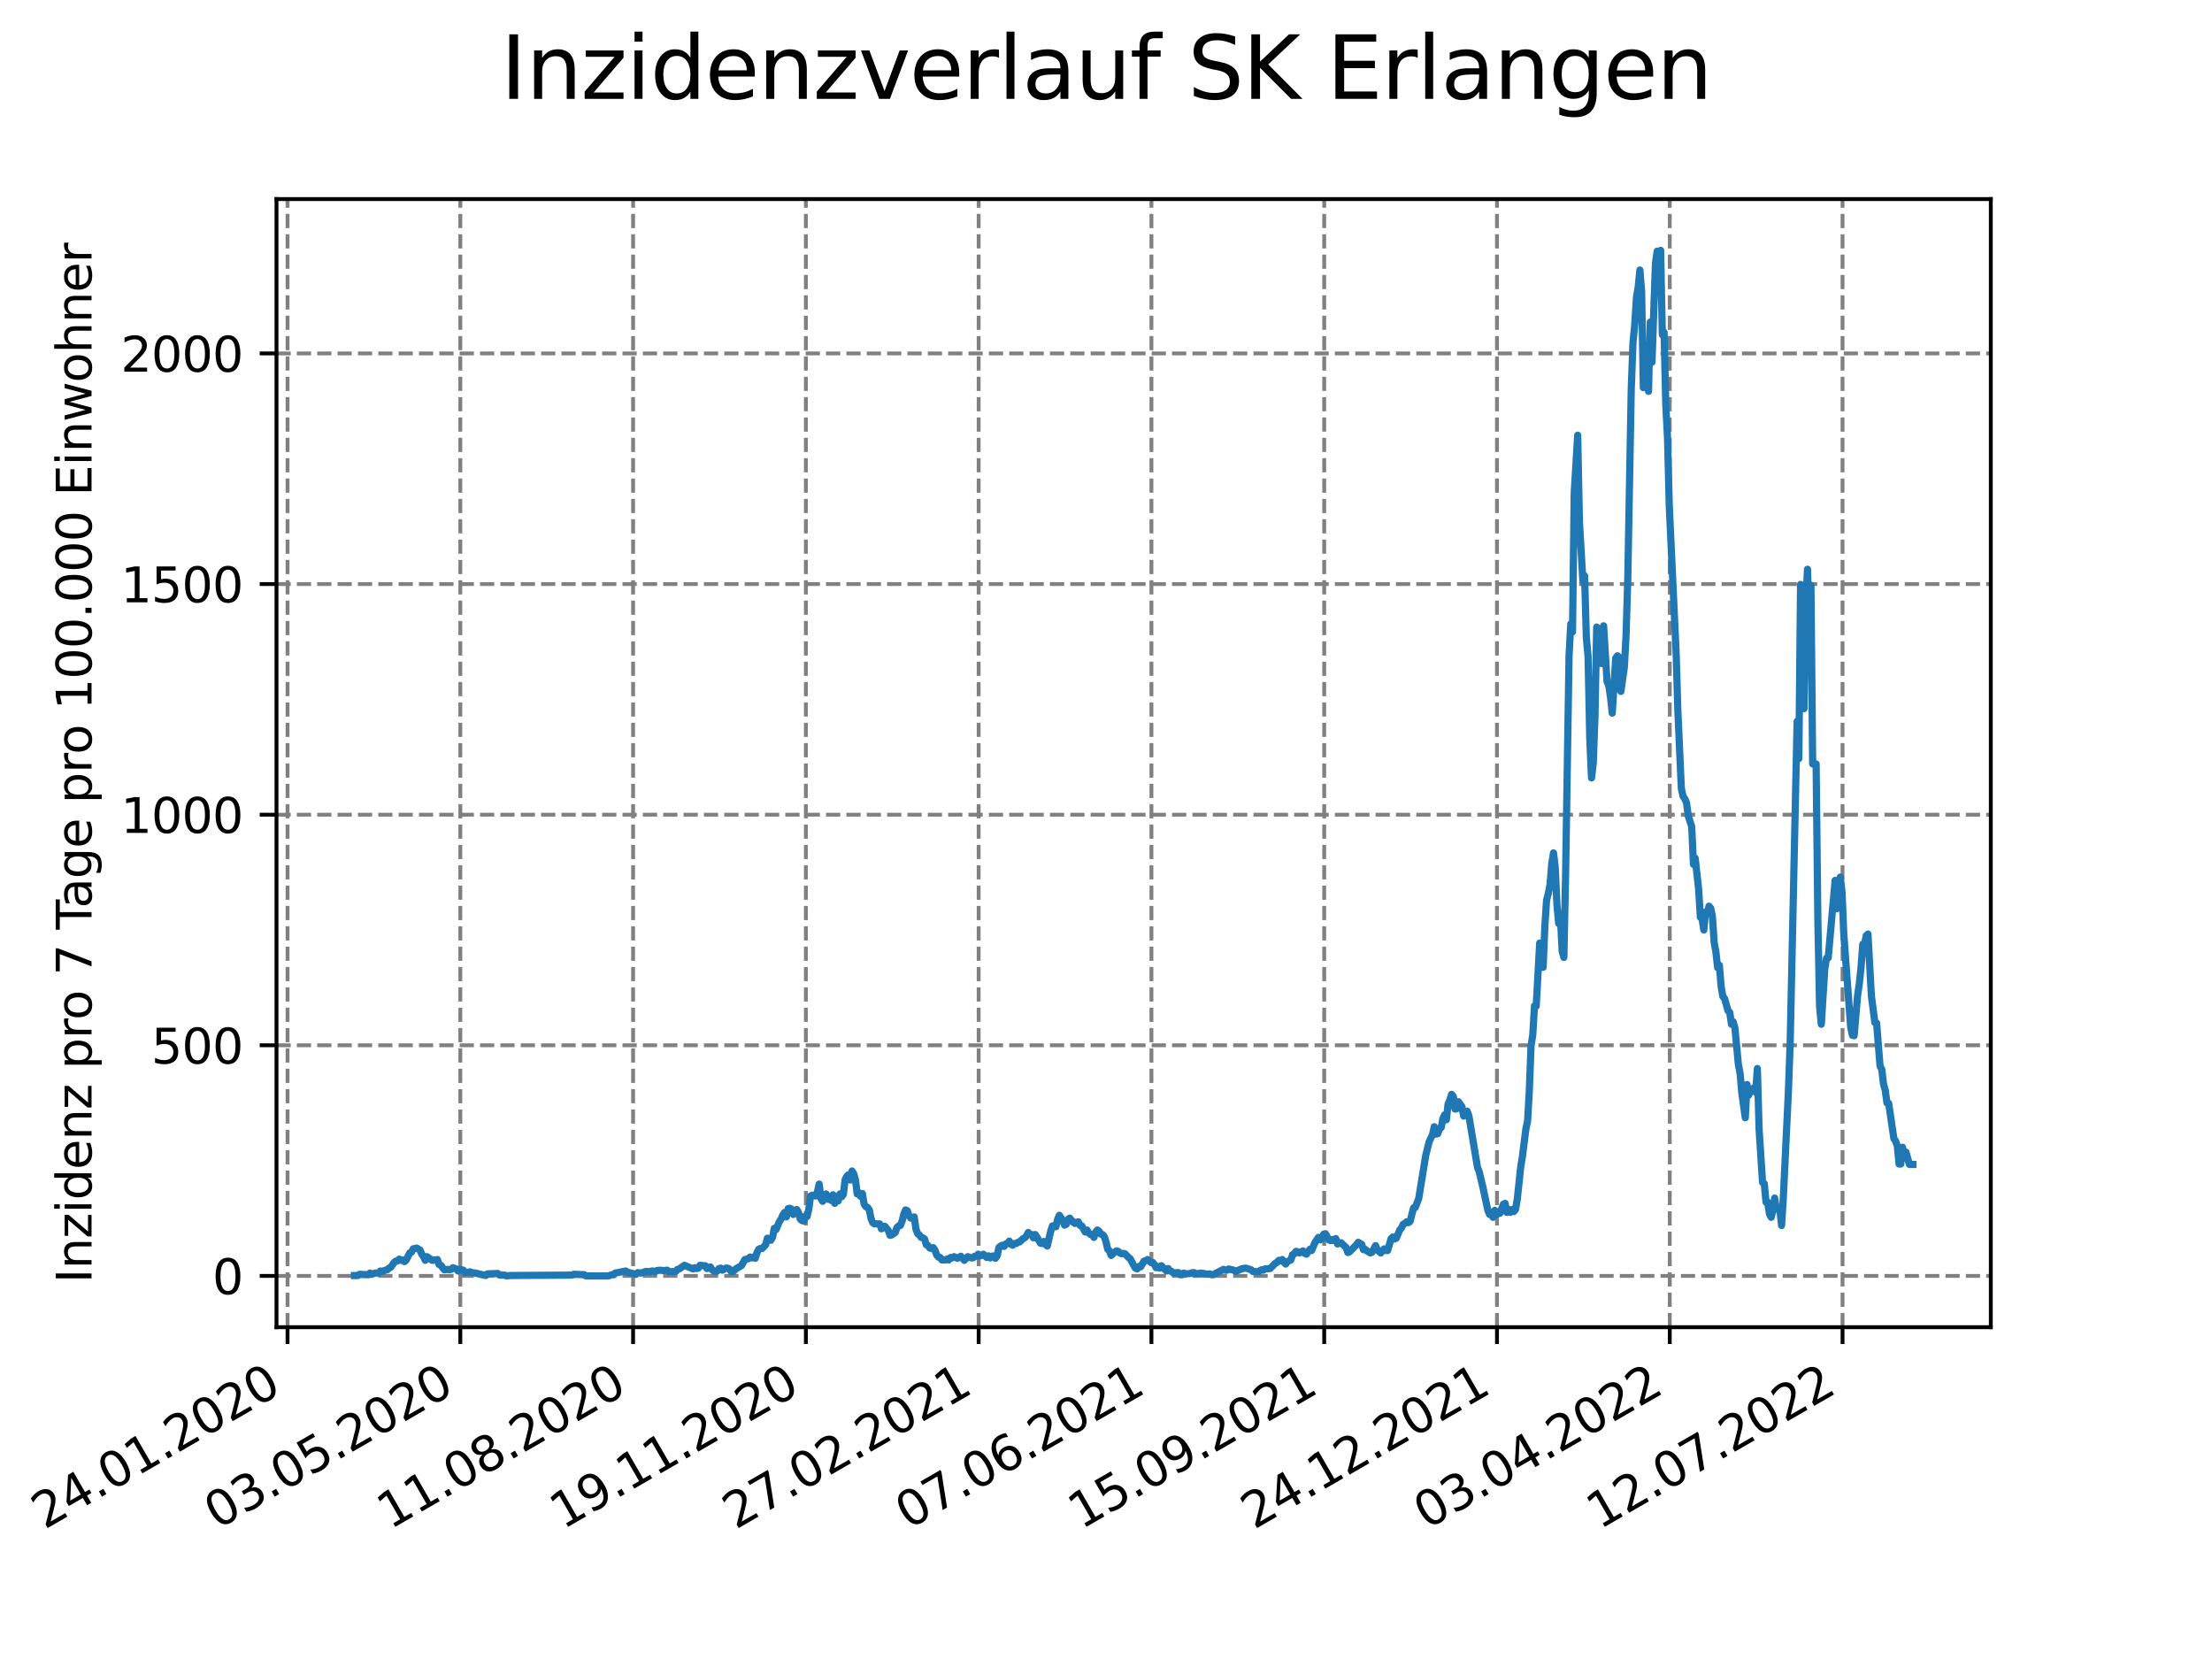 <?xml version="1.0" encoding="utf-8" standalone="no"?>
<!DOCTYPE svg PUBLIC "-//W3C//DTD SVG 1.1//EN"
  "http://www.w3.org/Graphics/SVG/1.1/DTD/svg11.dtd">
<svg xmlns:xlink="http://www.w3.org/1999/xlink" width="460.8pt" height="345.6pt" viewBox="0 0 460.8 345.6" xmlns="http://www.w3.org/2000/svg" version="1.1">
 <defs>
  <style type="text/css">*{stroke-linejoin: round; stroke-linecap: butt}</style>
 </defs>
 <g id="figure_1">
  <g id="patch_1">
   <path d="M 0 345.6 
L 460.8 345.6 
L 460.8 0 
L 0 0 
z
" style="fill: #ffffff"/>
  </g>
  <g id="axes_1">
   <g id="patch_2">
    <path d="M 57.6 276.48 
L 414.72 276.48 
L 414.72 41.472 
L 57.6 41.472 
z
" style="fill: #ffffff"/>
   </g>
   <g id="matplotlib.axis_1">
    <g id="xtick_1">
     <g id="line2d_1">
      <path d="M 59.901 276.48 
L 59.901 41.472 
" clip-path="url(#p5554e92ab6)" style="fill: none; stroke-dasharray: 2.96,1.28; stroke-dashoffset: 0; stroke: #808080; stroke-width: 0.8"/>
     </g>
     <g id="line2d_2">
      <defs>
       <path id="m5a4a48aa69" d="M 0 0 
L 0 3.5 
" style="stroke: #000000; stroke-width: 0.8"/>
      </defs>
      <g>
       <use xlink:href="#m5a4a48aa69" x="59.901" y="276.48" style="stroke: #000000; stroke-width: 0.8"/>
      </g>
     </g>
     <g id="text_1">
      <!-- 24.01.2020 -->
      <g transform="translate(9.275 318.689)rotate(-30)scale(0.1 -0.1)">
       <defs>
        <path id="DejaVuSans-32" d="M 1228 531 
L 3431 531 
L 3431 0 
L 469 0 
L 469 531 
Q 828 903 1448 1529 
Q 2069 2156 2228 2338 
Q 2531 2678 2651 2914 
Q 2772 3150 2772 3378 
Q 2772 3750 2511 3984 
Q 2250 4219 1831 4219 
Q 1534 4219 1204 4116 
Q 875 4013 500 3803 
L 500 4441 
Q 881 4594 1212 4672 
Q 1544 4750 1819 4750 
Q 2544 4750 2975 4387 
Q 3406 4025 3406 3419 
Q 3406 3131 3298 2873 
Q 3191 2616 2906 2266 
Q 2828 2175 2409 1742 
Q 1991 1309 1228 531 
z
" transform="scale(0.016)"/>
        <path id="DejaVuSans-34" d="M 2419 4116 
L 825 1625 
L 2419 1625 
L 2419 4116 
z
M 2253 4666 
L 3047 4666 
L 3047 1625 
L 3713 1625 
L 3713 1100 
L 3047 1100 
L 3047 0 
L 2419 0 
L 2419 1100 
L 313 1100 
L 313 1709 
L 2253 4666 
z
" transform="scale(0.016)"/>
        <path id="DejaVuSans-2e" d="M 684 794 
L 1344 794 
L 1344 0 
L 684 0 
L 684 794 
z
" transform="scale(0.016)"/>
        <path id="DejaVuSans-30" d="M 2034 4250 
Q 1547 4250 1301 3770 
Q 1056 3291 1056 2328 
Q 1056 1369 1301 889 
Q 1547 409 2034 409 
Q 2525 409 2770 889 
Q 3016 1369 3016 2328 
Q 3016 3291 2770 3770 
Q 2525 4250 2034 4250 
z
M 2034 4750 
Q 2819 4750 3233 4129 
Q 3647 3509 3647 2328 
Q 3647 1150 3233 529 
Q 2819 -91 2034 -91 
Q 1250 -91 836 529 
Q 422 1150 422 2328 
Q 422 3509 836 4129 
Q 1250 4750 2034 4750 
z
" transform="scale(0.016)"/>
        <path id="DejaVuSans-31" d="M 794 531 
L 1825 531 
L 1825 4091 
L 703 3866 
L 703 4441 
L 1819 4666 
L 2450 4666 
L 2450 531 
L 3481 531 
L 3481 0 
L 794 0 
L 794 531 
z
" transform="scale(0.016)"/>
       </defs>
       <use xlink:href="#DejaVuSans-32"/>
       <use xlink:href="#DejaVuSans-34" x="63.623"/>
       <use xlink:href="#DejaVuSans-2e" x="127.246"/>
       <use xlink:href="#DejaVuSans-30" x="159.033"/>
       <use xlink:href="#DejaVuSans-31" x="222.656"/>
       <use xlink:href="#DejaVuSans-2e" x="286.279"/>
       <use xlink:href="#DejaVuSans-32" x="318.066"/>
       <use xlink:href="#DejaVuSans-30" x="381.689"/>
       <use xlink:href="#DejaVuSans-32" x="445.312"/>
       <use xlink:href="#DejaVuSans-30" x="508.936"/>
      </g>
     </g>
    </g>
    <g id="xtick_2">
     <g id="line2d_3">
      <path d="M 95.893 276.48 
L 95.893 41.472 
" clip-path="url(#p5554e92ab6)" style="fill: none; stroke-dasharray: 2.96,1.28; stroke-dashoffset: 0; stroke: #808080; stroke-width: 0.8"/>
     </g>
     <g id="line2d_4">
      <g>
       <use xlink:href="#m5a4a48aa69" x="95.893" y="276.48" style="stroke: #000000; stroke-width: 0.8"/>
      </g>
     </g>
     <g id="text_2">
      <!-- 03.05.2020 -->
      <g transform="translate(45.268 318.689)rotate(-30)scale(0.1 -0.1)">
       <defs>
        <path id="DejaVuSans-33" d="M 2597 2516 
Q 3050 2419 3304 2112 
Q 3559 1806 3559 1356 
Q 3559 666 3084 287 
Q 2609 -91 1734 -91 
Q 1441 -91 1130 -33 
Q 819 25 488 141 
L 488 750 
Q 750 597 1062 519 
Q 1375 441 1716 441 
Q 2309 441 2620 675 
Q 2931 909 2931 1356 
Q 2931 1769 2642 2001 
Q 2353 2234 1838 2234 
L 1294 2234 
L 1294 2753 
L 1863 2753 
Q 2328 2753 2575 2939 
Q 2822 3125 2822 3475 
Q 2822 3834 2567 4026 
Q 2313 4219 1838 4219 
Q 1578 4219 1281 4162 
Q 984 4106 628 3988 
L 628 4550 
Q 988 4650 1302 4700 
Q 1616 4750 1894 4750 
Q 2613 4750 3031 4423 
Q 3450 4097 3450 3541 
Q 3450 3153 3228 2886 
Q 3006 2619 2597 2516 
z
" transform="scale(0.016)"/>
        <path id="DejaVuSans-35" d="M 691 4666 
L 3169 4666 
L 3169 4134 
L 1269 4134 
L 1269 2991 
Q 1406 3038 1543 3061 
Q 1681 3084 1819 3084 
Q 2600 3084 3056 2656 
Q 3513 2228 3513 1497 
Q 3513 744 3044 326 
Q 2575 -91 1722 -91 
Q 1428 -91 1123 -41 
Q 819 9 494 109 
L 494 744 
Q 775 591 1075 516 
Q 1375 441 1709 441 
Q 2250 441 2565 725 
Q 2881 1009 2881 1497 
Q 2881 1984 2565 2268 
Q 2250 2553 1709 2553 
Q 1456 2553 1204 2497 
Q 953 2441 691 2322 
L 691 4666 
z
" transform="scale(0.016)"/>
       </defs>
       <use xlink:href="#DejaVuSans-30"/>
       <use xlink:href="#DejaVuSans-33" x="63.623"/>
       <use xlink:href="#DejaVuSans-2e" x="127.246"/>
       <use xlink:href="#DejaVuSans-30" x="159.033"/>
       <use xlink:href="#DejaVuSans-35" x="222.656"/>
       <use xlink:href="#DejaVuSans-2e" x="286.279"/>
       <use xlink:href="#DejaVuSans-32" x="318.066"/>
       <use xlink:href="#DejaVuSans-30" x="381.689"/>
       <use xlink:href="#DejaVuSans-32" x="445.312"/>
       <use xlink:href="#DejaVuSans-30" x="508.936"/>
      </g>
     </g>
    </g>
    <g id="xtick_3">
     <g id="line2d_5">
      <path d="M 131.886 276.48 
L 131.886 41.472 
" clip-path="url(#p5554e92ab6)" style="fill: none; stroke-dasharray: 2.96,1.28; stroke-dashoffset: 0; stroke: #808080; stroke-width: 0.8"/>
     </g>
     <g id="line2d_6">
      <g>
       <use xlink:href="#m5a4a48aa69" x="131.886" y="276.48" style="stroke: #000000; stroke-width: 0.8"/>
      </g>
     </g>
     <g id="text_3">
      <!-- 11.08.2020 -->
      <g transform="translate(81.261 318.689)rotate(-30)scale(0.1 -0.1)">
       <defs>
        <path id="DejaVuSans-38" d="M 2034 2216 
Q 1584 2216 1326 1975 
Q 1069 1734 1069 1313 
Q 1069 891 1326 650 
Q 1584 409 2034 409 
Q 2484 409 2743 651 
Q 3003 894 3003 1313 
Q 3003 1734 2745 1975 
Q 2488 2216 2034 2216 
z
M 1403 2484 
Q 997 2584 770 2862 
Q 544 3141 544 3541 
Q 544 4100 942 4425 
Q 1341 4750 2034 4750 
Q 2731 4750 3128 4425 
Q 3525 4100 3525 3541 
Q 3525 3141 3298 2862 
Q 3072 2584 2669 2484 
Q 3125 2378 3379 2068 
Q 3634 1759 3634 1313 
Q 3634 634 3220 271 
Q 2806 -91 2034 -91 
Q 1263 -91 848 271 
Q 434 634 434 1313 
Q 434 1759 690 2068 
Q 947 2378 1403 2484 
z
M 1172 3481 
Q 1172 3119 1398 2916 
Q 1625 2713 2034 2713 
Q 2441 2713 2670 2916 
Q 2900 3119 2900 3481 
Q 2900 3844 2670 4047 
Q 2441 4250 2034 4250 
Q 1625 4250 1398 4047 
Q 1172 3844 1172 3481 
z
" transform="scale(0.016)"/>
       </defs>
       <use xlink:href="#DejaVuSans-31"/>
       <use xlink:href="#DejaVuSans-31" x="63.623"/>
       <use xlink:href="#DejaVuSans-2e" x="127.246"/>
       <use xlink:href="#DejaVuSans-30" x="159.033"/>
       <use xlink:href="#DejaVuSans-38" x="222.656"/>
       <use xlink:href="#DejaVuSans-2e" x="286.279"/>
       <use xlink:href="#DejaVuSans-32" x="318.066"/>
       <use xlink:href="#DejaVuSans-30" x="381.689"/>
       <use xlink:href="#DejaVuSans-32" x="445.312"/>
       <use xlink:href="#DejaVuSans-30" x="508.936"/>
      </g>
     </g>
    </g>
    <g id="xtick_4">
     <g id="line2d_7">
      <path d="M 167.879 276.48 
L 167.879 41.472 
" clip-path="url(#p5554e92ab6)" style="fill: none; stroke-dasharray: 2.96,1.28; stroke-dashoffset: 0; stroke: #808080; stroke-width: 0.8"/>
     </g>
     <g id="line2d_8">
      <g>
       <use xlink:href="#m5a4a48aa69" x="167.879" y="276.48" style="stroke: #000000; stroke-width: 0.8"/>
      </g>
     </g>
     <g id="text_4">
      <!-- 19.11.2020 -->
      <g transform="translate(117.254 318.689)rotate(-30)scale(0.1 -0.1)">
       <defs>
        <path id="DejaVuSans-39" d="M 703 97 
L 703 672 
Q 941 559 1184 500 
Q 1428 441 1663 441 
Q 2288 441 2617 861 
Q 2947 1281 2994 2138 
Q 2813 1869 2534 1725 
Q 2256 1581 1919 1581 
Q 1219 1581 811 2004 
Q 403 2428 403 3163 
Q 403 3881 828 4315 
Q 1253 4750 1959 4750 
Q 2769 4750 3195 4129 
Q 3622 3509 3622 2328 
Q 3622 1225 3098 567 
Q 2575 -91 1691 -91 
Q 1453 -91 1209 -44 
Q 966 3 703 97 
z
M 1959 2075 
Q 2384 2075 2632 2365 
Q 2881 2656 2881 3163 
Q 2881 3666 2632 3958 
Q 2384 4250 1959 4250 
Q 1534 4250 1286 3958 
Q 1038 3666 1038 3163 
Q 1038 2656 1286 2365 
Q 1534 2075 1959 2075 
z
" transform="scale(0.016)"/>
       </defs>
       <use xlink:href="#DejaVuSans-31"/>
       <use xlink:href="#DejaVuSans-39" x="63.623"/>
       <use xlink:href="#DejaVuSans-2e" x="127.246"/>
       <use xlink:href="#DejaVuSans-31" x="159.033"/>
       <use xlink:href="#DejaVuSans-31" x="222.656"/>
       <use xlink:href="#DejaVuSans-2e" x="286.279"/>
       <use xlink:href="#DejaVuSans-32" x="318.066"/>
       <use xlink:href="#DejaVuSans-30" x="381.689"/>
       <use xlink:href="#DejaVuSans-32" x="445.312"/>
       <use xlink:href="#DejaVuSans-30" x="508.936"/>
      </g>
     </g>
    </g>
    <g id="xtick_5">
     <g id="line2d_9">
      <path d="M 203.872 276.48 
L 203.872 41.472 
" clip-path="url(#p5554e92ab6)" style="fill: none; stroke-dasharray: 2.96,1.28; stroke-dashoffset: 0; stroke: #808080; stroke-width: 0.8"/>
     </g>
     <g id="line2d_10">
      <g>
       <use xlink:href="#m5a4a48aa69" x="203.872" y="276.48" style="stroke: #000000; stroke-width: 0.8"/>
      </g>
     </g>
     <g id="text_5">
      <!-- 27.02.2021 -->
      <g transform="translate(153.246 318.689)rotate(-30)scale(0.1 -0.1)">
       <defs>
        <path id="DejaVuSans-37" d="M 525 4666 
L 3525 4666 
L 3525 4397 
L 1831 0 
L 1172 0 
L 2766 4134 
L 525 4134 
L 525 4666 
z
" transform="scale(0.016)"/>
       </defs>
       <use xlink:href="#DejaVuSans-32"/>
       <use xlink:href="#DejaVuSans-37" x="63.623"/>
       <use xlink:href="#DejaVuSans-2e" x="127.246"/>
       <use xlink:href="#DejaVuSans-30" x="159.033"/>
       <use xlink:href="#DejaVuSans-32" x="222.656"/>
       <use xlink:href="#DejaVuSans-2e" x="286.279"/>
       <use xlink:href="#DejaVuSans-32" x="318.066"/>
       <use xlink:href="#DejaVuSans-30" x="381.689"/>
       <use xlink:href="#DejaVuSans-32" x="445.312"/>
       <use xlink:href="#DejaVuSans-31" x="508.936"/>
      </g>
     </g>
    </g>
    <g id="xtick_6">
     <g id="line2d_11">
      <path d="M 239.864 276.48 
L 239.864 41.472 
" clip-path="url(#p5554e92ab6)" style="fill: none; stroke-dasharray: 2.96,1.28; stroke-dashoffset: 0; stroke: #808080; stroke-width: 0.8"/>
     </g>
     <g id="line2d_12">
      <g>
       <use xlink:href="#m5a4a48aa69" x="239.864" y="276.48" style="stroke: #000000; stroke-width: 0.8"/>
      </g>
     </g>
     <g id="text_6">
      <!-- 07.06.2021 -->
      <g transform="translate(189.239 318.689)rotate(-30)scale(0.1 -0.1)">
       <defs>
        <path id="DejaVuSans-36" d="M 2113 2584 
Q 1688 2584 1439 2293 
Q 1191 2003 1191 1497 
Q 1191 994 1439 701 
Q 1688 409 2113 409 
Q 2538 409 2786 701 
Q 3034 994 3034 1497 
Q 3034 2003 2786 2293 
Q 2538 2584 2113 2584 
z
M 3366 4563 
L 3366 3988 
Q 3128 4100 2886 4159 
Q 2644 4219 2406 4219 
Q 1781 4219 1451 3797 
Q 1122 3375 1075 2522 
Q 1259 2794 1537 2939 
Q 1816 3084 2150 3084 
Q 2853 3084 3261 2657 
Q 3669 2231 3669 1497 
Q 3669 778 3244 343 
Q 2819 -91 2113 -91 
Q 1303 -91 875 529 
Q 447 1150 447 2328 
Q 447 3434 972 4092 
Q 1497 4750 2381 4750 
Q 2619 4750 2861 4703 
Q 3103 4656 3366 4563 
z
" transform="scale(0.016)"/>
       </defs>
       <use xlink:href="#DejaVuSans-30"/>
       <use xlink:href="#DejaVuSans-37" x="63.623"/>
       <use xlink:href="#DejaVuSans-2e" x="127.246"/>
       <use xlink:href="#DejaVuSans-30" x="159.033"/>
       <use xlink:href="#DejaVuSans-36" x="222.656"/>
       <use xlink:href="#DejaVuSans-2e" x="286.279"/>
       <use xlink:href="#DejaVuSans-32" x="318.066"/>
       <use xlink:href="#DejaVuSans-30" x="381.689"/>
       <use xlink:href="#DejaVuSans-32" x="445.312"/>
       <use xlink:href="#DejaVuSans-31" x="508.936"/>
      </g>
     </g>
    </g>
    <g id="xtick_7">
     <g id="line2d_13">
      <path d="M 275.857 276.48 
L 275.857 41.472 
" clip-path="url(#p5554e92ab6)" style="fill: none; stroke-dasharray: 2.96,1.28; stroke-dashoffset: 0; stroke: #808080; stroke-width: 0.8"/>
     </g>
     <g id="line2d_14">
      <g>
       <use xlink:href="#m5a4a48aa69" x="275.857" y="276.48" style="stroke: #000000; stroke-width: 0.8"/>
      </g>
     </g>
     <g id="text_7">
      <!-- 15.09.2021 -->
      <g transform="translate(225.232 318.689)rotate(-30)scale(0.1 -0.1)">
       <use xlink:href="#DejaVuSans-31"/>
       <use xlink:href="#DejaVuSans-35" x="63.623"/>
       <use xlink:href="#DejaVuSans-2e" x="127.246"/>
       <use xlink:href="#DejaVuSans-30" x="159.033"/>
       <use xlink:href="#DejaVuSans-39" x="222.656"/>
       <use xlink:href="#DejaVuSans-2e" x="286.279"/>
       <use xlink:href="#DejaVuSans-32" x="318.066"/>
       <use xlink:href="#DejaVuSans-30" x="381.689"/>
       <use xlink:href="#DejaVuSans-32" x="445.312"/>
       <use xlink:href="#DejaVuSans-31" x="508.936"/>
      </g>
     </g>
    </g>
    <g id="xtick_8">
     <g id="line2d_15">
      <path d="M 311.85 276.48 
L 311.85 41.472 
" clip-path="url(#p5554e92ab6)" style="fill: none; stroke-dasharray: 2.96,1.28; stroke-dashoffset: 0; stroke: #808080; stroke-width: 0.8"/>
     </g>
     <g id="line2d_16">
      <g>
       <use xlink:href="#m5a4a48aa69" x="311.85" y="276.48" style="stroke: #000000; stroke-width: 0.8"/>
      </g>
     </g>
     <g id="text_8">
      <!-- 24.12.2021 -->
      <g transform="translate(261.225 318.689)rotate(-30)scale(0.1 -0.1)">
       <use xlink:href="#DejaVuSans-32"/>
       <use xlink:href="#DejaVuSans-34" x="63.623"/>
       <use xlink:href="#DejaVuSans-2e" x="127.246"/>
       <use xlink:href="#DejaVuSans-31" x="159.033"/>
       <use xlink:href="#DejaVuSans-32" x="222.656"/>
       <use xlink:href="#DejaVuSans-2e" x="286.279"/>
       <use xlink:href="#DejaVuSans-32" x="318.066"/>
       <use xlink:href="#DejaVuSans-30" x="381.689"/>
       <use xlink:href="#DejaVuSans-32" x="445.312"/>
       <use xlink:href="#DejaVuSans-31" x="508.936"/>
      </g>
     </g>
    </g>
    <g id="xtick_9">
     <g id="line2d_17">
      <path d="M 347.842 276.48 
L 347.842 41.472 
" clip-path="url(#p5554e92ab6)" style="fill: none; stroke-dasharray: 2.96,1.28; stroke-dashoffset: 0; stroke: #808080; stroke-width: 0.8"/>
     </g>
     <g id="line2d_18">
      <g>
       <use xlink:href="#m5a4a48aa69" x="347.842" y="276.48" style="stroke: #000000; stroke-width: 0.8"/>
      </g>
     </g>
     <g id="text_9">
      <!-- 03.04.2022 -->
      <g transform="translate(297.217 318.689)rotate(-30)scale(0.1 -0.1)">
       <use xlink:href="#DejaVuSans-30"/>
       <use xlink:href="#DejaVuSans-33" x="63.623"/>
       <use xlink:href="#DejaVuSans-2e" x="127.246"/>
       <use xlink:href="#DejaVuSans-30" x="159.033"/>
       <use xlink:href="#DejaVuSans-34" x="222.656"/>
       <use xlink:href="#DejaVuSans-2e" x="286.279"/>
       <use xlink:href="#DejaVuSans-32" x="318.066"/>
       <use xlink:href="#DejaVuSans-30" x="381.689"/>
       <use xlink:href="#DejaVuSans-32" x="445.312"/>
       <use xlink:href="#DejaVuSans-32" x="508.936"/>
      </g>
     </g>
    </g>
    <g id="xtick_10">
     <g id="line2d_19">
      <path d="M 383.835 276.48 
L 383.835 41.472 
" clip-path="url(#p5554e92ab6)" style="fill: none; stroke-dasharray: 2.96,1.28; stroke-dashoffset: 0; stroke: #808080; stroke-width: 0.8"/>
     </g>
     <g id="line2d_20">
      <g>
       <use xlink:href="#m5a4a48aa69" x="383.835" y="276.48" style="stroke: #000000; stroke-width: 0.8"/>
      </g>
     </g>
     <g id="text_10">
      <!-- 12.07.2022 -->
      <g transform="translate(333.21 318.689)rotate(-30)scale(0.1 -0.1)">
       <use xlink:href="#DejaVuSans-31"/>
       <use xlink:href="#DejaVuSans-32" x="63.623"/>
       <use xlink:href="#DejaVuSans-2e" x="127.246"/>
       <use xlink:href="#DejaVuSans-30" x="159.033"/>
       <use xlink:href="#DejaVuSans-37" x="222.656"/>
       <use xlink:href="#DejaVuSans-2e" x="286.279"/>
       <use xlink:href="#DejaVuSans-32" x="318.066"/>
       <use xlink:href="#DejaVuSans-30" x="381.689"/>
       <use xlink:href="#DejaVuSans-32" x="445.312"/>
       <use xlink:href="#DejaVuSans-32" x="508.936"/>
      </g>
     </g>
    </g>
   </g>
   <g id="matplotlib.axis_2">
    <g id="ytick_1">
     <g id="line2d_21">
      <path d="M 57.6 265.798 
L 414.72 265.798 
" clip-path="url(#p5554e92ab6)" style="fill: none; stroke-dasharray: 2.96,1.28; stroke-dashoffset: 0; stroke: #808080; stroke-width: 0.8"/>
     </g>
     <g id="line2d_22">
      <defs>
       <path id="m7c96e357f3" d="M 0 0 
L -3.5 0 
" style="stroke: #000000; stroke-width: 0.8"/>
      </defs>
      <g>
       <use xlink:href="#m7c96e357f3" x="57.6" y="265.798" style="stroke: #000000; stroke-width: 0.8"/>
      </g>
     </g>
     <g id="text_11">
      <!-- 0 -->
      <g transform="translate(44.237 269.597)scale(0.1 -0.1)">
       <use xlink:href="#DejaVuSans-30"/>
      </g>
     </g>
    </g>
    <g id="ytick_2">
     <g id="line2d_23">
      <path d="M 57.6 217.754 
L 414.72 217.754 
" clip-path="url(#p5554e92ab6)" style="fill: none; stroke-dasharray: 2.96,1.28; stroke-dashoffset: 0; stroke: #808080; stroke-width: 0.8"/>
     </g>
     <g id="line2d_24">
      <g>
       <use xlink:href="#m7c96e357f3" x="57.6" y="217.754" style="stroke: #000000; stroke-width: 0.8"/>
      </g>
     </g>
     <g id="text_12">
      <!-- 500 -->
      <g transform="translate(31.512 221.554)scale(0.1 -0.1)">
       <use xlink:href="#DejaVuSans-35"/>
       <use xlink:href="#DejaVuSans-30" x="63.623"/>
       <use xlink:href="#DejaVuSans-30" x="127.246"/>
      </g>
     </g>
    </g>
    <g id="ytick_3">
     <g id="line2d_25">
      <path d="M 57.6 169.711 
L 414.72 169.711 
" clip-path="url(#p5554e92ab6)" style="fill: none; stroke-dasharray: 2.96,1.28; stroke-dashoffset: 0; stroke: #808080; stroke-width: 0.8"/>
     </g>
     <g id="line2d_26">
      <g>
       <use xlink:href="#m7c96e357f3" x="57.6" y="169.711" style="stroke: #000000; stroke-width: 0.8"/>
      </g>
     </g>
     <g id="text_13">
      <!-- 1000 -->
      <g transform="translate(25.15 173.51)scale(0.1 -0.1)">
       <use xlink:href="#DejaVuSans-31"/>
       <use xlink:href="#DejaVuSans-30" x="63.623"/>
       <use xlink:href="#DejaVuSans-30" x="127.246"/>
       <use xlink:href="#DejaVuSans-30" x="190.869"/>
      </g>
     </g>
    </g>
    <g id="ytick_4">
     <g id="line2d_27">
      <path d="M 57.6 121.668 
L 414.72 121.668 
" clip-path="url(#p5554e92ab6)" style="fill: none; stroke-dasharray: 2.96,1.28; stroke-dashoffset: 0; stroke: #808080; stroke-width: 0.8"/>
     </g>
     <g id="line2d_28">
      <g>
       <use xlink:href="#m7c96e357f3" x="57.6" y="121.668" style="stroke: #000000; stroke-width: 0.8"/>
      </g>
     </g>
     <g id="text_14">
      <!-- 1500 -->
      <g transform="translate(25.15 125.467)scale(0.1 -0.1)">
       <use xlink:href="#DejaVuSans-31"/>
       <use xlink:href="#DejaVuSans-35" x="63.623"/>
       <use xlink:href="#DejaVuSans-30" x="127.246"/>
       <use xlink:href="#DejaVuSans-30" x="190.869"/>
      </g>
     </g>
    </g>
    <g id="ytick_5">
     <g id="line2d_29">
      <path d="M 57.6 73.624 
L 414.72 73.624 
" clip-path="url(#p5554e92ab6)" style="fill: none; stroke-dasharray: 2.96,1.28; stroke-dashoffset: 0; stroke: #808080; stroke-width: 0.8"/>
     </g>
     <g id="line2d_30">
      <g>
       <use xlink:href="#m7c96e357f3" x="57.6" y="73.624" style="stroke: #000000; stroke-width: 0.8"/>
      </g>
     </g>
     <g id="text_15">
      <!-- 2000 -->
      <g transform="translate(25.15 77.424)scale(0.1 -0.1)">
       <use xlink:href="#DejaVuSans-32"/>
       <use xlink:href="#DejaVuSans-30" x="63.623"/>
       <use xlink:href="#DejaVuSans-30" x="127.246"/>
       <use xlink:href="#DejaVuSans-30" x="190.869"/>
      </g>
     </g>
    </g>
    <g id="text_16">
     <!-- Inzidenz pro 7 Tage pro 100.000 Einwohner -->
     <g transform="translate(19.07 267.301)rotate(-90)scale(0.1 -0.1)">
      <defs>
       <path id="DejaVuSans-49" d="M 628 4666 
L 1259 4666 
L 1259 0 
L 628 0 
L 628 4666 
z
" transform="scale(0.016)"/>
       <path id="DejaVuSans-6e" d="M 3513 2113 
L 3513 0 
L 2938 0 
L 2938 2094 
Q 2938 2591 2744 2837 
Q 2550 3084 2163 3084 
Q 1697 3084 1428 2787 
Q 1159 2491 1159 1978 
L 1159 0 
L 581 0 
L 581 3500 
L 1159 3500 
L 1159 2956 
Q 1366 3272 1645 3428 
Q 1925 3584 2291 3584 
Q 2894 3584 3203 3211 
Q 3513 2838 3513 2113 
z
" transform="scale(0.016)"/>
       <path id="DejaVuSans-7a" d="M 353 3500 
L 3084 3500 
L 3084 2975 
L 922 459 
L 3084 459 
L 3084 0 
L 275 0 
L 275 525 
L 2438 3041 
L 353 3041 
L 353 3500 
z
" transform="scale(0.016)"/>
       <path id="DejaVuSans-69" d="M 603 3500 
L 1178 3500 
L 1178 0 
L 603 0 
L 603 3500 
z
M 603 4863 
L 1178 4863 
L 1178 4134 
L 603 4134 
L 603 4863 
z
" transform="scale(0.016)"/>
       <path id="DejaVuSans-64" d="M 2906 2969 
L 2906 4863 
L 3481 4863 
L 3481 0 
L 2906 0 
L 2906 525 
Q 2725 213 2448 61 
Q 2172 -91 1784 -91 
Q 1150 -91 751 415 
Q 353 922 353 1747 
Q 353 2572 751 3078 
Q 1150 3584 1784 3584 
Q 2172 3584 2448 3432 
Q 2725 3281 2906 2969 
z
M 947 1747 
Q 947 1113 1208 752 
Q 1469 391 1925 391 
Q 2381 391 2643 752 
Q 2906 1113 2906 1747 
Q 2906 2381 2643 2742 
Q 2381 3103 1925 3103 
Q 1469 3103 1208 2742 
Q 947 2381 947 1747 
z
" transform="scale(0.016)"/>
       <path id="DejaVuSans-65" d="M 3597 1894 
L 3597 1613 
L 953 1613 
Q 991 1019 1311 708 
Q 1631 397 2203 397 
Q 2534 397 2845 478 
Q 3156 559 3463 722 
L 3463 178 
Q 3153 47 2828 -22 
Q 2503 -91 2169 -91 
Q 1331 -91 842 396 
Q 353 884 353 1716 
Q 353 2575 817 3079 
Q 1281 3584 2069 3584 
Q 2775 3584 3186 3129 
Q 3597 2675 3597 1894 
z
M 3022 2063 
Q 3016 2534 2758 2815 
Q 2500 3097 2075 3097 
Q 1594 3097 1305 2825 
Q 1016 2553 972 2059 
L 3022 2063 
z
" transform="scale(0.016)"/>
       <path id="DejaVuSans-20" transform="scale(0.016)"/>
       <path id="DejaVuSans-70" d="M 1159 525 
L 1159 -1331 
L 581 -1331 
L 581 3500 
L 1159 3500 
L 1159 2969 
Q 1341 3281 1617 3432 
Q 1894 3584 2278 3584 
Q 2916 3584 3314 3078 
Q 3713 2572 3713 1747 
Q 3713 922 3314 415 
Q 2916 -91 2278 -91 
Q 1894 -91 1617 61 
Q 1341 213 1159 525 
z
M 3116 1747 
Q 3116 2381 2855 2742 
Q 2594 3103 2138 3103 
Q 1681 3103 1420 2742 
Q 1159 2381 1159 1747 
Q 1159 1113 1420 752 
Q 1681 391 2138 391 
Q 2594 391 2855 752 
Q 3116 1113 3116 1747 
z
" transform="scale(0.016)"/>
       <path id="DejaVuSans-72" d="M 2631 2963 
Q 2534 3019 2420 3045 
Q 2306 3072 2169 3072 
Q 1681 3072 1420 2755 
Q 1159 2438 1159 1844 
L 1159 0 
L 581 0 
L 581 3500 
L 1159 3500 
L 1159 2956 
Q 1341 3275 1631 3429 
Q 1922 3584 2338 3584 
Q 2397 3584 2469 3576 
Q 2541 3569 2628 3553 
L 2631 2963 
z
" transform="scale(0.016)"/>
       <path id="DejaVuSans-6f" d="M 1959 3097 
Q 1497 3097 1228 2736 
Q 959 2375 959 1747 
Q 959 1119 1226 758 
Q 1494 397 1959 397 
Q 2419 397 2687 759 
Q 2956 1122 2956 1747 
Q 2956 2369 2687 2733 
Q 2419 3097 1959 3097 
z
M 1959 3584 
Q 2709 3584 3137 3096 
Q 3566 2609 3566 1747 
Q 3566 888 3137 398 
Q 2709 -91 1959 -91 
Q 1206 -91 779 398 
Q 353 888 353 1747 
Q 353 2609 779 3096 
Q 1206 3584 1959 3584 
z
" transform="scale(0.016)"/>
       <path id="DejaVuSans-54" d="M -19 4666 
L 3928 4666 
L 3928 4134 
L 2272 4134 
L 2272 0 
L 1638 0 
L 1638 4134 
L -19 4134 
L -19 4666 
z
" transform="scale(0.016)"/>
       <path id="DejaVuSans-61" d="M 2194 1759 
Q 1497 1759 1228 1600 
Q 959 1441 959 1056 
Q 959 750 1161 570 
Q 1363 391 1709 391 
Q 2188 391 2477 730 
Q 2766 1069 2766 1631 
L 2766 1759 
L 2194 1759 
z
M 3341 1997 
L 3341 0 
L 2766 0 
L 2766 531 
Q 2569 213 2275 61 
Q 1981 -91 1556 -91 
Q 1019 -91 701 211 
Q 384 513 384 1019 
Q 384 1609 779 1909 
Q 1175 2209 1959 2209 
L 2766 2209 
L 2766 2266 
Q 2766 2663 2505 2880 
Q 2244 3097 1772 3097 
Q 1472 3097 1187 3025 
Q 903 2953 641 2809 
L 641 3341 
Q 956 3463 1253 3523 
Q 1550 3584 1831 3584 
Q 2591 3584 2966 3190 
Q 3341 2797 3341 1997 
z
" transform="scale(0.016)"/>
       <path id="DejaVuSans-67" d="M 2906 1791 
Q 2906 2416 2648 2759 
Q 2391 3103 1925 3103 
Q 1463 3103 1205 2759 
Q 947 2416 947 1791 
Q 947 1169 1205 825 
Q 1463 481 1925 481 
Q 2391 481 2648 825 
Q 2906 1169 2906 1791 
z
M 3481 434 
Q 3481 -459 3084 -895 
Q 2688 -1331 1869 -1331 
Q 1566 -1331 1297 -1286 
Q 1028 -1241 775 -1147 
L 775 -588 
Q 1028 -725 1275 -790 
Q 1522 -856 1778 -856 
Q 2344 -856 2625 -561 
Q 2906 -266 2906 331 
L 2906 616 
Q 2728 306 2450 153 
Q 2172 0 1784 0 
Q 1141 0 747 490 
Q 353 981 353 1791 
Q 353 2603 747 3093 
Q 1141 3584 1784 3584 
Q 2172 3584 2450 3431 
Q 2728 3278 2906 2969 
L 2906 3500 
L 3481 3500 
L 3481 434 
z
" transform="scale(0.016)"/>
       <path id="DejaVuSans-45" d="M 628 4666 
L 3578 4666 
L 3578 4134 
L 1259 4134 
L 1259 2753 
L 3481 2753 
L 3481 2222 
L 1259 2222 
L 1259 531 
L 3634 531 
L 3634 0 
L 628 0 
L 628 4666 
z
" transform="scale(0.016)"/>
       <path id="DejaVuSans-77" d="M 269 3500 
L 844 3500 
L 1563 769 
L 2278 3500 
L 2956 3500 
L 3675 769 
L 4391 3500 
L 4966 3500 
L 4050 0 
L 3372 0 
L 2619 2869 
L 1863 0 
L 1184 0 
L 269 3500 
z
" transform="scale(0.016)"/>
       <path id="DejaVuSans-68" d="M 3513 2113 
L 3513 0 
L 2938 0 
L 2938 2094 
Q 2938 2591 2744 2837 
Q 2550 3084 2163 3084 
Q 1697 3084 1428 2787 
Q 1159 2491 1159 1978 
L 1159 0 
L 581 0 
L 581 4863 
L 1159 4863 
L 1159 2956 
Q 1366 3272 1645 3428 
Q 1925 3584 2291 3584 
Q 2894 3584 3203 3211 
Q 3513 2838 3513 2113 
z
" transform="scale(0.016)"/>
      </defs>
      <use xlink:href="#DejaVuSans-49"/>
      <use xlink:href="#DejaVuSans-6e" x="29.492"/>
      <use xlink:href="#DejaVuSans-7a" x="92.871"/>
      <use xlink:href="#DejaVuSans-69" x="145.361"/>
      <use xlink:href="#DejaVuSans-64" x="173.145"/>
      <use xlink:href="#DejaVuSans-65" x="236.621"/>
      <use xlink:href="#DejaVuSans-6e" x="298.145"/>
      <use xlink:href="#DejaVuSans-7a" x="361.523"/>
      <use xlink:href="#DejaVuSans-20" x="414.014"/>
      <use xlink:href="#DejaVuSans-70" x="445.801"/>
      <use xlink:href="#DejaVuSans-72" x="509.277"/>
      <use xlink:href="#DejaVuSans-6f" x="548.141"/>
      <use xlink:href="#DejaVuSans-20" x="609.322"/>
      <use xlink:href="#DejaVuSans-37" x="641.109"/>
      <use xlink:href="#DejaVuSans-20" x="704.732"/>
      <use xlink:href="#DejaVuSans-54" x="736.52"/>
      <use xlink:href="#DejaVuSans-61" x="781.104"/>
      <use xlink:href="#DejaVuSans-67" x="842.383"/>
      <use xlink:href="#DejaVuSans-65" x="905.859"/>
      <use xlink:href="#DejaVuSans-20" x="967.383"/>
      <use xlink:href="#DejaVuSans-70" x="999.17"/>
      <use xlink:href="#DejaVuSans-72" x="1062.646"/>
      <use xlink:href="#DejaVuSans-6f" x="1101.51"/>
      <use xlink:href="#DejaVuSans-20" x="1162.691"/>
      <use xlink:href="#DejaVuSans-31" x="1194.479"/>
      <use xlink:href="#DejaVuSans-30" x="1258.102"/>
      <use xlink:href="#DejaVuSans-30" x="1321.725"/>
      <use xlink:href="#DejaVuSans-2e" x="1385.348"/>
      <use xlink:href="#DejaVuSans-30" x="1417.135"/>
      <use xlink:href="#DejaVuSans-30" x="1480.758"/>
      <use xlink:href="#DejaVuSans-30" x="1544.381"/>
      <use xlink:href="#DejaVuSans-20" x="1608.004"/>
      <use xlink:href="#DejaVuSans-45" x="1639.791"/>
      <use xlink:href="#DejaVuSans-69" x="1702.975"/>
      <use xlink:href="#DejaVuSans-6e" x="1730.758"/>
      <use xlink:href="#DejaVuSans-77" x="1794.137"/>
      <use xlink:href="#DejaVuSans-6f" x="1875.924"/>
      <use xlink:href="#DejaVuSans-68" x="1937.105"/>
      <use xlink:href="#DejaVuSans-6e" x="2000.484"/>
      <use xlink:href="#DejaVuSans-65" x="2063.863"/>
      <use xlink:href="#DejaVuSans-72" x="2125.387"/>
     </g>
    </g>
   </g>
   <g id="line2d_31">
    <path d="M 73.833 265.712 
L 74.553 265.712 
L 74.913 265.456 
L 76.712 265.542 
L 77.072 265.2 
L 77.432 265.456 
L 78.152 265.2 
L 78.872 265.2 
L 79.232 264.773 
L 79.592 264.859 
L 80.311 264.602 
L 80.671 264.517 
L 81.031 264.175 
L 81.391 264.005 
L 82.111 262.98 
L 82.471 262.724 
L 82.831 262.638 
L 83.191 262.297 
L 83.551 262.553 
L 83.911 262.468 
L 84.271 262.809 
L 84.631 262.468 
L 85.35 261.016 
L 85.71 260.845 
L 86.07 260.162 
L 86.79 259.991 
L 87.51 260.418 
L 87.87 261.272 
L 88.23 261.785 
L 88.59 262.553 
L 88.95 261.785 
L 90.029 262.553 
L 90.389 262.468 
L 90.749 262.553 
L 91.109 262.382 
L 91.469 263.407 
L 91.829 263.578 
L 92.549 264.517 
L 93.269 264.432 
L 93.629 264.517 
L 93.989 264.432 
L 94.349 264.09 
L 95.068 264.346 
L 95.428 264.773 
L 95.788 264.432 
L 96.508 264.602 
L 96.868 265.115 
L 97.588 265.029 
L 97.948 264.944 
L 98.308 265.115 
L 99.028 265.2 
L 101.187 265.712 
L 101.547 265.371 
L 103.707 265.285 
L 104.067 265.627 
L 105.146 265.627 
L 105.506 265.798 
L 106.226 265.712 
L 119.184 265.627 
L 119.544 265.456 
L 121.703 265.542 
L 122.063 265.798 
L 126.742 265.798 
L 127.462 265.542 
L 127.822 265.542 
L 128.182 265.2 
L 130.341 264.773 
L 130.701 265.029 
L 132.501 265.456 
L 132.861 265.115 
L 133.581 265.2 
L 134.301 264.944 
L 134.66 264.859 
L 135.38 264.944 
L 135.74 264.773 
L 136.1 264.773 
L 136.46 264.944 
L 136.82 264.688 
L 137.54 264.602 
L 138.26 264.688 
L 138.98 264.602 
L 139.34 264.944 
L 140.779 264.859 
L 141.139 264.432 
L 141.499 264.346 
L 142.579 263.578 
L 144.379 264.346 
L 144.738 264.09 
L 145.098 264.261 
L 145.458 264.175 
L 145.818 263.578 
L 146.538 263.663 
L 146.898 263.663 
L 147.258 264.261 
L 147.618 264.175 
L 147.978 263.919 
L 148.338 264.517 
L 148.698 264.773 
L 149.058 264.859 
L 149.417 264.773 
L 149.777 264.261 
L 150.137 264.175 
L 150.497 264.602 
L 151.217 264.175 
L 151.577 264.175 
L 151.937 264.346 
L 152.297 264.859 
L 152.657 264.944 
L 153.377 264.261 
L 154.456 263.663 
L 155.176 262.382 
L 155.896 262.211 
L 156.256 261.87 
L 156.616 262.041 
L 156.976 261.87 
L 157.336 262.126 
L 157.696 260.931 
L 158.056 260.248 
L 158.416 260.077 
L 158.776 260.077 
L 159.495 259.308 
L 159.855 257.942 
L 160.215 258.284 
L 160.575 258.369 
L 160.935 257.771 
L 161.295 255.893 
L 161.655 256.149 
L 162.375 254.441 
L 162.735 253.929 
L 163.095 253.075 
L 163.455 252.563 
L 163.815 253.502 
L 164.175 251.794 
L 164.534 251.709 
L 164.894 251.879 
L 165.254 252.989 
L 165.974 251.965 
L 166.334 252.563 
L 166.694 253.929 
L 167.054 254.27 
L 167.414 254.356 
L 167.774 253.331 
L 168.134 253.416 
L 168.494 251.879 
L 168.854 249.147 
L 169.213 248.976 
L 169.933 249.147 
L 170.293 248.208 
L 170.653 246.671 
L 171.013 249.659 
L 171.373 250.257 
L 171.733 249.659 
L 172.093 248.72 
L 172.453 249.83 
L 172.813 249.232 
L 173.173 250.086 
L 173.533 248.891 
L 173.893 250.684 
L 174.252 250.001 
L 174.612 250.172 
L 174.972 248.72 
L 175.332 249.318 
L 175.692 248.805 
L 176.052 245.731 
L 176.412 245.048 
L 176.772 244.707 
L 177.132 245.817 
L 177.492 243.938 
L 177.852 244.536 
L 178.212 245.817 
L 178.572 248.72 
L 178.932 248.464 
L 179.291 249.232 
L 179.651 248.635 
L 180.011 250.855 
L 180.371 251.367 
L 180.731 251.538 
L 181.091 252.05 
L 181.451 253.843 
L 181.811 254.697 
L 182.171 254.953 
L 183.251 254.953 
L 183.611 255.978 
L 183.971 255.466 
L 184.33 255.466 
L 185.05 256.32 
L 185.41 257.344 
L 185.77 257.259 
L 186.49 256.747 
L 186.85 255.722 
L 187.21 255.38 
L 187.57 255.295 
L 187.93 254.356 
L 188.29 252.904 
L 188.65 252.05 
L 189.01 252.221 
L 189.369 253.246 
L 189.729 253.758 
L 190.449 253.502 
L 190.809 256.063 
L 191.169 257.003 
L 191.529 257.259 
L 191.889 257.771 
L 192.249 257.857 
L 192.609 258.113 
L 192.969 259.308 
L 193.329 259.479 
L 193.689 259.991 
L 194.048 260.077 
L 194.408 259.906 
L 194.768 260.418 
L 195.128 261.443 
L 195.488 261.87 
L 195.848 261.955 
L 196.208 262.468 
L 196.928 262.468 
L 197.288 262.297 
L 197.648 262.468 
L 198.008 261.955 
L 198.368 262.041 
L 198.728 261.785 
L 199.447 262.126 
L 200.167 261.699 
L 200.887 262.553 
L 201.607 261.785 
L 202.327 262.041 
L 202.687 262.041 
L 203.047 261.699 
L 203.407 261.699 
L 203.767 261.272 
L 204.126 261.614 
L 204.486 261.528 
L 204.846 261.272 
L 205.566 261.955 
L 205.926 261.614 
L 206.286 262.041 
L 206.646 261.699 
L 207.006 261.614 
L 207.366 262.126 
L 207.726 261.614 
L 208.086 259.906 
L 208.446 259.564 
L 208.806 259.394 
L 209.165 259.65 
L 209.525 259.137 
L 209.885 259.052 
L 210.245 258.54 
L 210.605 259.223 
L 210.965 259.394 
L 211.325 259.052 
L 211.685 259.052 
L 212.045 258.796 
L 212.405 258.711 
L 213.125 258.027 
L 213.485 257.857 
L 213.844 257.43 
L 214.204 256.747 
L 214.564 257.174 
L 214.924 257.174 
L 215.284 257.857 
L 215.644 257.174 
L 216.004 257.686 
L 216.724 258.967 
L 217.084 259.052 
L 217.444 258.625 
L 217.804 259.223 
L 218.164 259.564 
L 218.883 256.49 
L 219.243 255.38 
L 219.603 255.38 
L 219.963 255.551 
L 220.323 254.014 
L 220.683 253.16 
L 221.403 254.27 
L 221.763 255.21 
L 222.123 255.039 
L 222.483 254.014 
L 222.843 253.758 
L 223.563 254.612 
L 223.922 254.868 
L 224.282 254.612 
L 224.642 254.526 
L 225.002 255.295 
L 225.362 255.38 
L 226.082 256.661 
L 226.442 256.234 
L 226.802 256.832 
L 227.162 257.174 
L 227.522 257.174 
L 227.882 257.771 
L 228.242 256.661 
L 228.602 256.234 
L 228.961 256.49 
L 229.321 257.088 
L 229.681 257.174 
L 230.041 257.6 
L 230.401 258.711 
L 230.761 260.248 
L 231.121 260.589 
L 231.481 261.528 
L 232.201 260.845 
L 232.561 260.589 
L 232.921 260.674 
L 233.281 261.016 
L 233.641 261.187 
L 234 261.101 
L 234.36 261.187 
L 235.08 261.955 
L 235.44 262.211 
L 236.16 263.578 
L 236.52 264.175 
L 236.88 264.346 
L 237.24 263.834 
L 237.6 263.919 
L 238.32 262.724 
L 238.679 262.638 
L 239.039 262.382 
L 239.759 262.98 
L 240.119 262.98 
L 240.479 263.407 
L 240.839 264.09 
L 241.199 263.834 
L 241.559 264.175 
L 241.919 263.663 
L 242.999 264.773 
L 243.359 264.261 
L 243.718 264.773 
L 244.078 264.859 
L 244.438 265.2 
L 245.158 265.115 
L 245.518 265.115 
L 245.878 265.542 
L 246.238 265.542 
L 246.598 265.2 
L 246.958 265.371 
L 248.038 265.285 
L 248.398 265.115 
L 248.757 265.115 
L 249.117 265.371 
L 250.197 265.2 
L 251.637 265.456 
L 251.997 265.371 
L 252.357 265.542 
L 252.717 265.542 
L 254.876 264.432 
L 255.236 264.602 
L 255.596 264.602 
L 255.956 264.346 
L 257.036 264.602 
L 257.396 264.859 
L 258.835 264.261 
L 259.555 264.175 
L 260.635 264.517 
L 260.995 264.859 
L 262.075 264.944 
L 262.795 264.517 
L 263.155 264.602 
L 263.514 264.346 
L 264.594 264.261 
L 265.674 263.151 
L 266.034 262.98 
L 266.394 262.553 
L 266.754 262.638 
L 267.114 262.382 
L 267.474 262.98 
L 267.834 263.322 
L 268.194 262.809 
L 268.913 262.468 
L 269.273 261.358 
L 269.633 261.187 
L 269.993 260.674 
L 270.353 260.76 
L 270.713 261.016 
L 271.433 260.589 
L 271.793 261.101 
L 272.153 261.272 
L 272.873 260.248 
L 273.233 260.504 
L 273.952 258.796 
L 274.672 257.771 
L 275.032 258.284 
L 275.392 258.113 
L 275.752 257.088 
L 276.112 257.003 
L 276.832 258.284 
L 277.192 258.454 
L 277.552 258.198 
L 277.912 258.454 
L 278.272 258.027 
L 278.631 259.137 
L 279.351 258.881 
L 280.431 259.906 
L 280.791 260.931 
L 281.151 260.76 
L 282.231 259.65 
L 282.591 259.308 
L 282.951 258.796 
L 283.67 259.223 
L 284.03 260.333 
L 284.39 260.248 
L 284.75 260.589 
L 285.47 261.016 
L 285.83 260.845 
L 286.55 259.479 
L 286.91 260.333 
L 287.63 261.016 
L 288.349 260.162 
L 288.709 260.504 
L 289.069 260.504 
L 289.789 258.027 
L 290.149 257.686 
L 290.509 258.113 
L 290.869 257.942 
L 291.589 256.234 
L 291.949 255.807 
L 292.309 255.039 
L 292.669 254.868 
L 293.029 254.526 
L 293.388 254.697 
L 293.748 254.441 
L 294.468 251.623 
L 294.828 251.538 
L 295.548 249.659 
L 296.988 240.779 
L 297.708 237.876 
L 298.427 236.339 
L 298.787 234.716 
L 299.147 236.253 
L 299.507 236.168 
L 299.867 235.143 
L 300.227 234.887 
L 300.587 233.008 
L 300.947 232.24 
L 301.307 233.265 
L 301.667 229.934 
L 302.027 229.166 
L 302.387 227.97 
L 302.747 228.397 
L 303.107 231.044 
L 303.466 230.959 
L 303.826 229.507 
L 304.546 230.532 
L 304.906 232.496 
L 305.266 231.728 
L 305.626 231.471 
L 305.986 232.411 
L 307.786 243.17 
L 308.145 244.109 
L 308.865 247.098 
L 309.945 252.136 
L 310.305 252.989 
L 310.665 252.989 
L 311.025 253.587 
L 311.385 252.136 
L 311.745 253.075 
L 312.105 252.563 
L 312.465 252.733 
L 313.184 250.855 
L 313.544 250.684 
L 313.904 252.563 
L 314.264 251.965 
L 314.624 252.563 
L 314.984 251.965 
L 315.344 252.392 
L 315.704 251.965 
L 316.064 249.915 
L 316.784 243.17 
L 317.144 240.95 
L 317.864 235.229 
L 318.223 233.521 
L 318.583 227.287 
L 318.943 217.895 
L 319.303 215.589 
L 319.663 209.526 
L 320.023 209.612 
L 320.743 196.462 
L 321.103 201.329 
L 321.463 201.5 
L 321.823 192.875 
L 322.183 187.496 
L 322.543 186.13 
L 322.903 184.251 
L 323.262 179.896 
L 323.622 177.676 
L 323.982 180.665 
L 324.342 188.521 
L 324.702 192.363 
L 325.062 190.997 
L 325.422 198.17 
L 325.782 199.45 
L 326.142 182.202 
L 326.862 136.604 
L 327.222 129.944 
L 327.582 131.651 
L 327.941 102.619 
L 328.661 90.665 
L 329.021 108.596 
L 329.741 120.978 
L 330.101 119.953 
L 330.461 132.762 
L 330.821 136.775 
L 331.181 153.938 
L 331.541 162.05 
L 331.901 159.061 
L 332.261 149.242 
L 332.621 130.627 
L 332.98 137.202 
L 333.34 138.141 
L 333.7 138.226 
L 334.06 130.371 
L 334.78 141.984 
L 335.14 142.837 
L 335.5 145.228 
L 335.86 148.559 
L 336.58 137.116 
L 336.94 136.604 
L 337.3 136.946 
L 337.66 144.033 
L 338.379 138.995 
L 338.739 132.335 
L 339.099 120.465 
L 339.819 81.016 
L 340.179 71.367 
L 340.539 67.78 
L 340.899 61.974 
L 341.259 59.839 
L 341.619 56.253 
L 341.979 60.778 
L 342.339 80.76 
L 342.699 73.331 
L 343.058 76.149 
L 343.418 81.528 
L 343.778 67.097 
L 344.138 75.465 
L 344.858 54.887 
L 345.218 52.325 
L 345.578 54.374 
L 345.938 52.154 
L 346.298 69.744 
L 346.658 69.232 
L 347.018 84.431 
L 347.378 91.262 
L 347.738 105.352 
L 349.177 136.177 
L 349.537 148.302 
L 350.257 164.27 
L 350.617 165.893 
L 350.977 166.405 
L 351.337 167.259 
L 351.697 169.991 
L 352.417 172.211 
L 352.776 180.067 
L 353.136 178.786 
L 353.856 185.19 
L 354.216 191.082 
L 354.576 191.424 
L 354.936 193.729 
L 355.296 189.972 
L 355.656 190.314 
L 356.016 188.777 
L 356.376 189.204 
L 356.736 190.997 
L 357.096 196.376 
L 357.456 198.34 
L 357.815 201.585 
L 358.175 201.073 
L 358.535 205.428 
L 358.895 207.562 
L 359.255 207.989 
L 359.975 210.551 
L 360.335 210.893 
L 360.695 213.369 
L 361.055 212.857 
L 361.415 214.137 
L 362.135 221.737 
L 362.495 223.616 
L 362.854 227.714 
L 363.574 232.838 
L 363.934 225.921 
L 364.294 228.141 
L 364.654 227.117 
L 365.014 227.031 
L 365.374 226.604 
L 365.734 227.543 
L 366.094 222.591 
L 366.454 235.314 
L 367.174 246.329 
L 367.534 246.585 
L 367.893 250.428 
L 368.253 250.428 
L 368.613 252.904 
L 368.973 253.587 
L 369.333 252.05 
L 369.693 249.574 
L 370.053 251.879 
L 370.773 251.879 
L 371.133 255.295 
L 371.493 249.574 
L 372.572 227.031 
L 372.932 216.955 
L 374.372 150.266 
L 374.732 158.037 
L 375.092 121.746 
L 375.452 131.822 
L 375.812 147.619 
L 376.172 125.93 
L 376.532 118.587 
L 376.892 130.285 
L 377.252 121.917 
L 377.611 159.147 
L 378.331 159.147 
L 378.691 191.68 
L 379.051 209.612 
L 379.411 213.369 
L 380.131 201.841 
L 380.491 199.621 
L 380.851 199.536 
L 382.291 183.397 
L 382.65 189.289 
L 383.01 184.507 
L 383.37 182.714 
L 383.73 185.874 
L 384.09 194.498 
L 385.53 213.967 
L 385.89 215.674 
L 386.25 215.76 
L 386.97 207.392 
L 387.33 204.915 
L 387.689 201.5 
L 388.049 196.718 
L 388.409 196.718 
L 388.769 194.925 
L 389.129 194.583 
L 389.849 207.477 
L 390.569 213.027 
L 390.929 213.113 
L 391.649 222.079 
L 392.009 222.762 
L 392.369 225.836 
L 392.728 227.117 
L 393.088 229.764 
L 393.448 229.849 
L 394.528 237.192 
L 394.888 237.705 
L 395.248 238.729 
L 395.608 242.487 
L 395.968 242.487 
L 396.328 238.986 
L 396.688 240.608 
L 397.048 240.01 
L 397.767 242.572 
L 398.487 242.572 
L 398.487 242.572 
" clip-path="url(#p5554e92ab6)" style="fill: none; stroke: #1f77b4; stroke-width: 1.5; stroke-linecap: square"/>
   </g>
   <g id="patch_3">
    <path d="M 57.6 276.48 
L 57.6 41.472 
" style="fill: none; stroke: #000000; stroke-width: 0.8; stroke-linejoin: miter; stroke-linecap: square"/>
   </g>
   <g id="patch_4">
    <path d="M 414.72 276.48 
L 414.72 41.472 
" style="fill: none; stroke: #000000; stroke-width: 0.8; stroke-linejoin: miter; stroke-linecap: square"/>
   </g>
   <g id="patch_5">
    <path d="M 57.6 276.48 
L 414.72 276.48 
" style="fill: none; stroke: #000000; stroke-width: 0.8; stroke-linejoin: miter; stroke-linecap: square"/>
   </g>
   <g id="patch_6">
    <path d="M 57.6 41.472 
L 414.72 41.472 
" style="fill: none; stroke: #000000; stroke-width: 0.8; stroke-linejoin: miter; stroke-linecap: square"/>
   </g>
  </g>
  <g id="text_17">
   <!-- Inzidenzverlauf SK Erlangen -->
   <g transform="translate(104.289 20.589)scale(0.18 -0.18)">
    <defs>
     <path id="DejaVuSans-76" d="M 191 3500 
L 800 3500 
L 1894 563 
L 2988 3500 
L 3597 3500 
L 2284 0 
L 1503 0 
L 191 3500 
z
" transform="scale(0.016)"/>
     <path id="DejaVuSans-6c" d="M 603 4863 
L 1178 4863 
L 1178 0 
L 603 0 
L 603 4863 
z
" transform="scale(0.016)"/>
     <path id="DejaVuSans-75" d="M 544 1381 
L 544 3500 
L 1119 3500 
L 1119 1403 
Q 1119 906 1312 657 
Q 1506 409 1894 409 
Q 2359 409 2629 706 
Q 2900 1003 2900 1516 
L 2900 3500 
L 3475 3500 
L 3475 0 
L 2900 0 
L 2900 538 
Q 2691 219 2414 64 
Q 2138 -91 1772 -91 
Q 1169 -91 856 284 
Q 544 659 544 1381 
z
M 1991 3584 
L 1991 3584 
z
" transform="scale(0.016)"/>
     <path id="DejaVuSans-66" d="M 2375 4863 
L 2375 4384 
L 1825 4384 
Q 1516 4384 1395 4259 
Q 1275 4134 1275 3809 
L 1275 3500 
L 2222 3500 
L 2222 3053 
L 1275 3053 
L 1275 0 
L 697 0 
L 697 3053 
L 147 3053 
L 147 3500 
L 697 3500 
L 697 3744 
Q 697 4328 969 4595 
Q 1241 4863 1831 4863 
L 2375 4863 
z
" transform="scale(0.016)"/>
     <path id="DejaVuSans-53" d="M 3425 4513 
L 3425 3897 
Q 3066 4069 2747 4153 
Q 2428 4238 2131 4238 
Q 1616 4238 1336 4038 
Q 1056 3838 1056 3469 
Q 1056 3159 1242 3001 
Q 1428 2844 1947 2747 
L 2328 2669 
Q 3034 2534 3370 2195 
Q 3706 1856 3706 1288 
Q 3706 609 3251 259 
Q 2797 -91 1919 -91 
Q 1588 -91 1214 -16 
Q 841 59 441 206 
L 441 856 
Q 825 641 1194 531 
Q 1563 422 1919 422 
Q 2459 422 2753 634 
Q 3047 847 3047 1241 
Q 3047 1584 2836 1778 
Q 2625 1972 2144 2069 
L 1759 2144 
Q 1053 2284 737 2584 
Q 422 2884 422 3419 
Q 422 4038 858 4394 
Q 1294 4750 2059 4750 
Q 2388 4750 2728 4690 
Q 3069 4631 3425 4513 
z
" transform="scale(0.016)"/>
     <path id="DejaVuSans-4b" d="M 628 4666 
L 1259 4666 
L 1259 2694 
L 3353 4666 
L 4166 4666 
L 1850 2491 
L 4331 0 
L 3500 0 
L 1259 2247 
L 1259 0 
L 628 0 
L 628 4666 
z
" transform="scale(0.016)"/>
    </defs>
    <use xlink:href="#DejaVuSans-49"/>
    <use xlink:href="#DejaVuSans-6e" x="29.492"/>
    <use xlink:href="#DejaVuSans-7a" x="92.871"/>
    <use xlink:href="#DejaVuSans-69" x="145.361"/>
    <use xlink:href="#DejaVuSans-64" x="173.145"/>
    <use xlink:href="#DejaVuSans-65" x="236.621"/>
    <use xlink:href="#DejaVuSans-6e" x="298.145"/>
    <use xlink:href="#DejaVuSans-7a" x="361.523"/>
    <use xlink:href="#DejaVuSans-76" x="414.014"/>
    <use xlink:href="#DejaVuSans-65" x="473.193"/>
    <use xlink:href="#DejaVuSans-72" x="534.717"/>
    <use xlink:href="#DejaVuSans-6c" x="575.83"/>
    <use xlink:href="#DejaVuSans-61" x="603.613"/>
    <use xlink:href="#DejaVuSans-75" x="664.893"/>
    <use xlink:href="#DejaVuSans-66" x="728.271"/>
    <use xlink:href="#DejaVuSans-20" x="763.477"/>
    <use xlink:href="#DejaVuSans-53" x="795.264"/>
    <use xlink:href="#DejaVuSans-4b" x="858.74"/>
    <use xlink:href="#DejaVuSans-20" x="924.316"/>
    <use xlink:href="#DejaVuSans-45" x="956.104"/>
    <use xlink:href="#DejaVuSans-72" x="1019.287"/>
    <use xlink:href="#DejaVuSans-6c" x="1060.4"/>
    <use xlink:href="#DejaVuSans-61" x="1088.184"/>
    <use xlink:href="#DejaVuSans-6e" x="1149.463"/>
    <use xlink:href="#DejaVuSans-67" x="1212.842"/>
    <use xlink:href="#DejaVuSans-65" x="1276.318"/>
    <use xlink:href="#DejaVuSans-6e" x="1337.842"/>
   </g>
  </g>
 </g>
 <defs>
  <clipPath id="p5554e92ab6">
   <rect x="57.6" y="41.472" width="357.12" height="235.008"/>
  </clipPath>
 </defs>
</svg>
